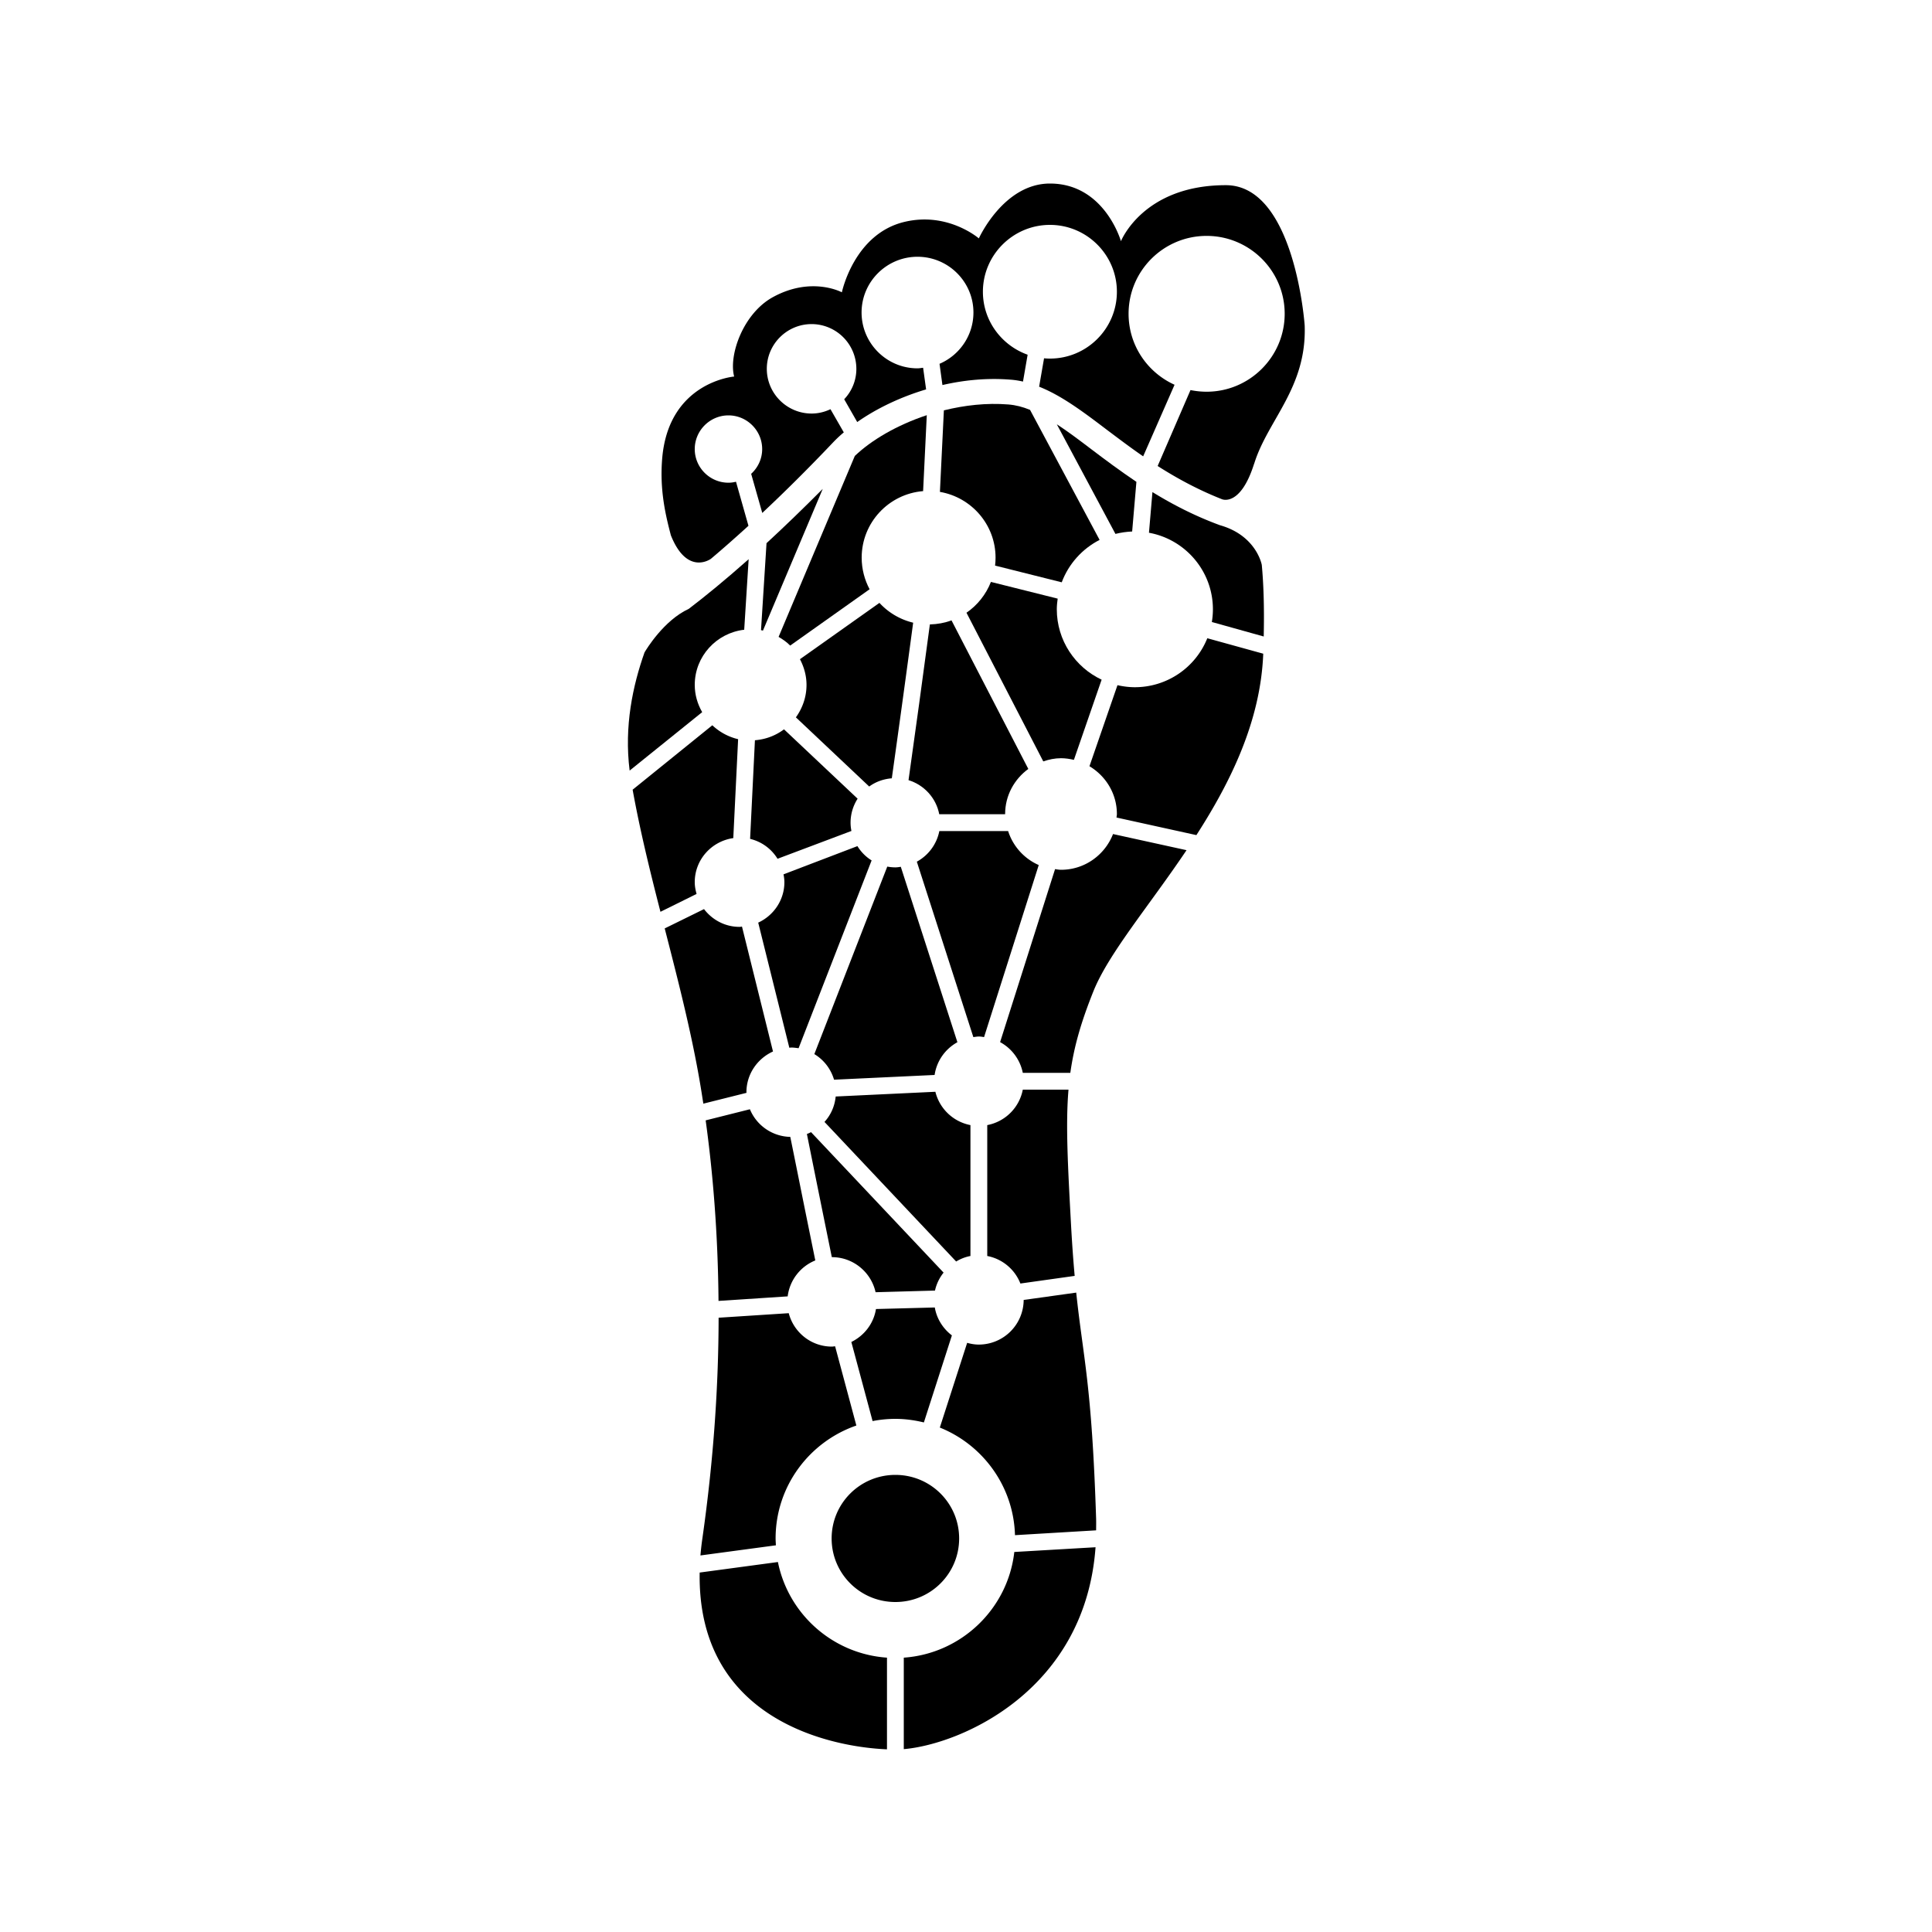 <svg xmlns="http://www.w3.org/2000/svg" version="1.2" viewBox="0 0 200 200" width="200" height="200"><path d="m78.49 95.51 3.22 12.95c.07 0 .13-.02.2-.02.26 0 .51.04.76.07l7.56-19.44c-.6-.37-1.1-.88-1.47-1.48l-7.65 2.92c.05.27.09.53.09.81 0 1.86-1.12 3.46-2.71 4.19m25.87-9.48h-7.12a4.64 4.64 0 0 1-2.33 3.17l5.85 18.16c.19-.02.38-.06.57-.06s.36.03.54.06l5.66-17.81a5.76 5.76 0 0 1-3.17-3.52M84.4 130.48c-.37-1.82-.82-4.02-1.27-6.25-.47-2.34-.94-4.68-1.32-6.54a4.63 4.63 0 0 1-4.18-2.86l-4.58 1.15c.74 5.37 1.27 11.61 1.33 18.69l7.16-.47a4.63 4.63 0 0 1 2.86-3.72m-.1-21.36c.98.59 1.71 1.53 2.04 2.65l10.41-.49c.22-1.47 1.11-2.7 2.36-3.39l-5.86-18.16c-.19.03-.37.06-.56.06-.29 0-.56-.03-.84-.08zm8.39 37.76c1.01 0 2 .14 2.95.37l2.9-9.01c-.92-.7-1.57-1.72-1.77-2.89l-6.09.16c-.24 1.51-1.22 2.76-2.55 3.41l2.2 8.19c.76-.15 1.55-.23 2.36-.23m13.19-34.08a4.63 4.63 0 0 1-3.68 3.67v13.55c1.57.3 2.86 1.39 3.43 2.85l5.62-.79c-.13-1.43-.25-3.05-.36-4.98-.36-6.57-.58-10.74-.28-14.3zm-15.9-31.38c.67-.49 1.47-.78 2.34-.85.77-5.47 1.62-11.7 2.21-16.11a6.93 6.93 0 0 1-3.49-2.05l-8.23 5.83c.42.8.68 1.7.68 2.66 0 1.26-.42 2.41-1.1 3.36zm-3.86 48.72c2.21 0 4.06 1.56 4.52 3.63l6.15-.17c.15-.69.46-1.32.89-1.86L83.96 117.2c-.14.07-.29.14-.43.19.9 4.49 1.9 9.42 2.58 12.75zm40.17-75.77c-2.64-.97-4.94-2.17-6.99-3.43l-.36 4.21c3.76.68 6.62 3.97 6.62 7.93 0 .44-.04.88-.11 1.31l5.37 1.5c.07-3.2-.03-5.58-.2-7.41-.01-.06-.58-3.05-4.33-4.11"/><path d="M73.59 57.85c1.18-.99 2.48-2.14 3.89-3.42l-1.29-4.56c-.25.06-.51.1-.78.1-1.92 0-3.49-1.56-3.49-3.48S73.49 43 75.41 43s3.49 1.57 3.49 3.49c0 1.01-.44 1.92-1.14 2.56l1.15 4.05c2.22-2.08 4.66-4.49 7.31-7.28.34-.36.72-.72 1.13-1.06l-1.38-2.4c-.59.28-1.25.45-1.95.45-2.56 0-4.64-2.08-4.64-4.63s2.08-4.63 4.64-4.63a4.64 4.64 0 0 1 4.63 4.63c0 1.22-.48 2.33-1.26 3.15l1.35 2.36c1.95-1.37 4.41-2.57 7.13-3.38l-.31-2.24c-.19.02-.38.06-.58.06-3.19 0-5.79-2.59-5.79-5.78 0-3.18 2.6-5.77 5.79-5.77s5.79 2.59 5.79 5.77c0 2.38-1.45 4.43-3.51 5.31l.3 2.2c2.25-.52 4.63-.75 7.01-.56.45.03.89.1 1.33.2l.48-2.78c-2.69-.96-4.63-3.51-4.63-6.52 0-3.81 3.12-6.92 6.94-6.92s6.93 3.11 6.93 6.92c0 3.82-3.11 6.92-6.93 6.92q-.31 0-.61-.03l-.51 2.94c2.32.92 4.55 2.59 7.01 4.46 1.16.87 2.41 1.82 3.76 2.75l3.25-7.41c-2.81-1.27-4.76-4.08-4.76-7.35 0-4.45 3.62-8.06 8.08-8.06 4.45 0 8.08 3.61 8.08 8.06s-3.63 8.07-8.08 8.07c-.57 0-1.13-.06-1.67-.17l-3.4 7.86c1.96 1.25 4.15 2.45 6.66 3.44 0 0 1.9.83 3.32-3.66l.02-.04c1.4-4.51 5.45-7.85 5.22-14.29 0 0-1-14.51-8.15-14.52-8.58-.01-10.87 5.8-10.87 5.8S114.35 19 108.69 19c-4.81 0-7.36 5.68-7.36 5.68s-3.18-2.77-7.66-1.72c-5.26 1.22-6.52 7.3-6.52 7.3s-3.13-1.7-7.14.5c-3.07 1.68-4.6 5.99-4.01 8.22 0 0-6.72.54-7.44 8.36-.3 3.34.34 5.99.89 8.08 1.69 4.23 4.14 2.43 4.14 2.43m19.1 107.99c-3.65 0-6.6-2.94-6.6-6.58s2.95-6.58 6.6-6.58 6.6 2.94 6.6 6.58-2.95 6.58-6.6 6.58M75.91 86.76l.5-10.24a5.85 5.85 0 0 1-2.67-1.44l-8.25 6.67c.74 4.1 1.77 8.33 2.88 12.64l3.74-1.85c-.11-.39-.19-.79-.19-1.22 0-2.33 1.74-4.24 3.99-4.56m12.74 60.81-2.2-8.2c-.11 0-.22.03-.33.03-2.15 0-3.95-1.47-4.47-3.46l-7.26.47c-.01 6.87-.49 14.5-1.68 22.85q-.13.9-.2 1.76l7.81-1.05c-.01-.23-.03-.47-.03-.71 0-5.41 3.5-10.01 8.36-11.69m-15.84-33.32 4.47-1.12c0-.03-.01-.04-.01-.06 0-1.88 1.14-3.49 2.75-4.22l-3.21-12.93c-.09.01-.17.03-.25.03-1.51 0-2.83-.73-3.68-1.84l-4.07 2c1.49 5.8 3.01 11.69 3.9 17.51.03.21.07.43.1.63m42.41-27.91c-.84 2.16-2.93 3.7-5.38 3.7-.21 0-.42-.04-.62-.07l-5.69 17.91a4.66 4.66 0 0 1 2.35 3.18h4.92c.38-2.71 1.1-5.22 2.38-8.42 1.56-3.91 5.75-8.83 9.65-14.63zm9.76-20.27a8.08 8.08 0 0 1-7.5 5.07c-.61 0-1.22-.08-1.8-.21l-2.9 8.39c1.69 1.01 2.84 2.84 2.84 4.95 0 .12-.03.24-.04.36l8.27 1.82c3.56-5.53 6.65-11.82 6.92-18.78zm-19.91 92.85 8.4-.5c0-.39.01-.78 0-1.19-.45-14.06-1.35-16.66-2.06-23.42l-5.44.76a4.646 4.646 0 0 1-4.64 4.62c-.42 0-.82-.07-1.21-.18l-2.83 8.77c4.46 1.79 7.64 6.09 7.78 11.14m-4.61-28.9v-13.55a4.65 4.65 0 0 1-3.63-3.45l-10.32.49c-.1 1.01-.51 1.92-1.16 2.63l13.63 14.45c.45-.27.94-.47 1.48-.57M77.65 86.84a4.57 4.57 0 0 1 2.84 2.06l7.65-2.88c-.06-.29-.09-.56-.09-.86 0-.91.27-1.76.73-2.48l-7.62-7.18c-.85.64-1.88 1.04-3.01 1.13zm14.17 84.76c-5.62-.39-10.21-4.51-11.29-9.9l-8.1 1.09c-.26 15.16 13.41 18.05 19.39 18.3zM105 160.66c-.66 5.88-5.48 10.52-11.44 10.94v9.47c5.93-.51 18.78-6.07 19.85-20.9z"/><path class="b" d="M72.69 73.72c-.48-.83-.77-1.79-.77-2.82 0-2.96 2.25-5.38 5.12-5.71l.46-7.3c-2.47 2.19-4.56 3.89-6.2 5.14-2.57 1.18-4.39 4.18-4.58 4.51-1.21 3.42-2.12 7.63-1.54 12.23zm44.51-18.7.44-5.14c-1.68-1.13-3.21-2.27-4.62-3.34-1.29-.98-2.48-1.88-3.62-2.62l6.07 11.35q.84-.21 1.73-.25m-12.82-13.15c-2.26-.18-4.53.08-6.67.61l-.41 8.44c3.27.56 5.76 3.4 5.76 6.81 0 .28-.02.56-.05.82l6.9 1.73c.71-1.9 2.12-3.47 3.92-4.39l-7.2-13.46c-.75-.31-1.49-.5-2.25-.56m-1.8 18.37c-.51 1.3-1.4 2.41-2.53 3.19L108 78.82c.58-.2 1.19-.33 1.84-.33.45 0 .9.07 1.33.17l2.87-8.3c-2.74-1.29-4.64-4.07-4.64-7.29 0-.37.04-.74.09-1.1zm-8.53 20.52c1.62.5 2.86 1.85 3.18 3.53h6.82v-.02c0-1.92.95-3.61 2.4-4.67L98.5 64.22c-.7.26-1.45.4-2.24.42-.65 4.91-1.59 11.73-2.21 16.12M78.78 65.23c.07.02.14.03.2.05l6.19-14.67c-2.1 2.11-4.04 3.98-5.82 5.62zm1.82.7c.43.25.85.54 1.2.9L90.02 61c-.52-.98-.82-2.09-.82-3.27 0-3.63 2.8-6.6 6.36-6.89l.38-7.86c-3.09 1.02-5.75 2.59-7.45 4.22z"/></svg>